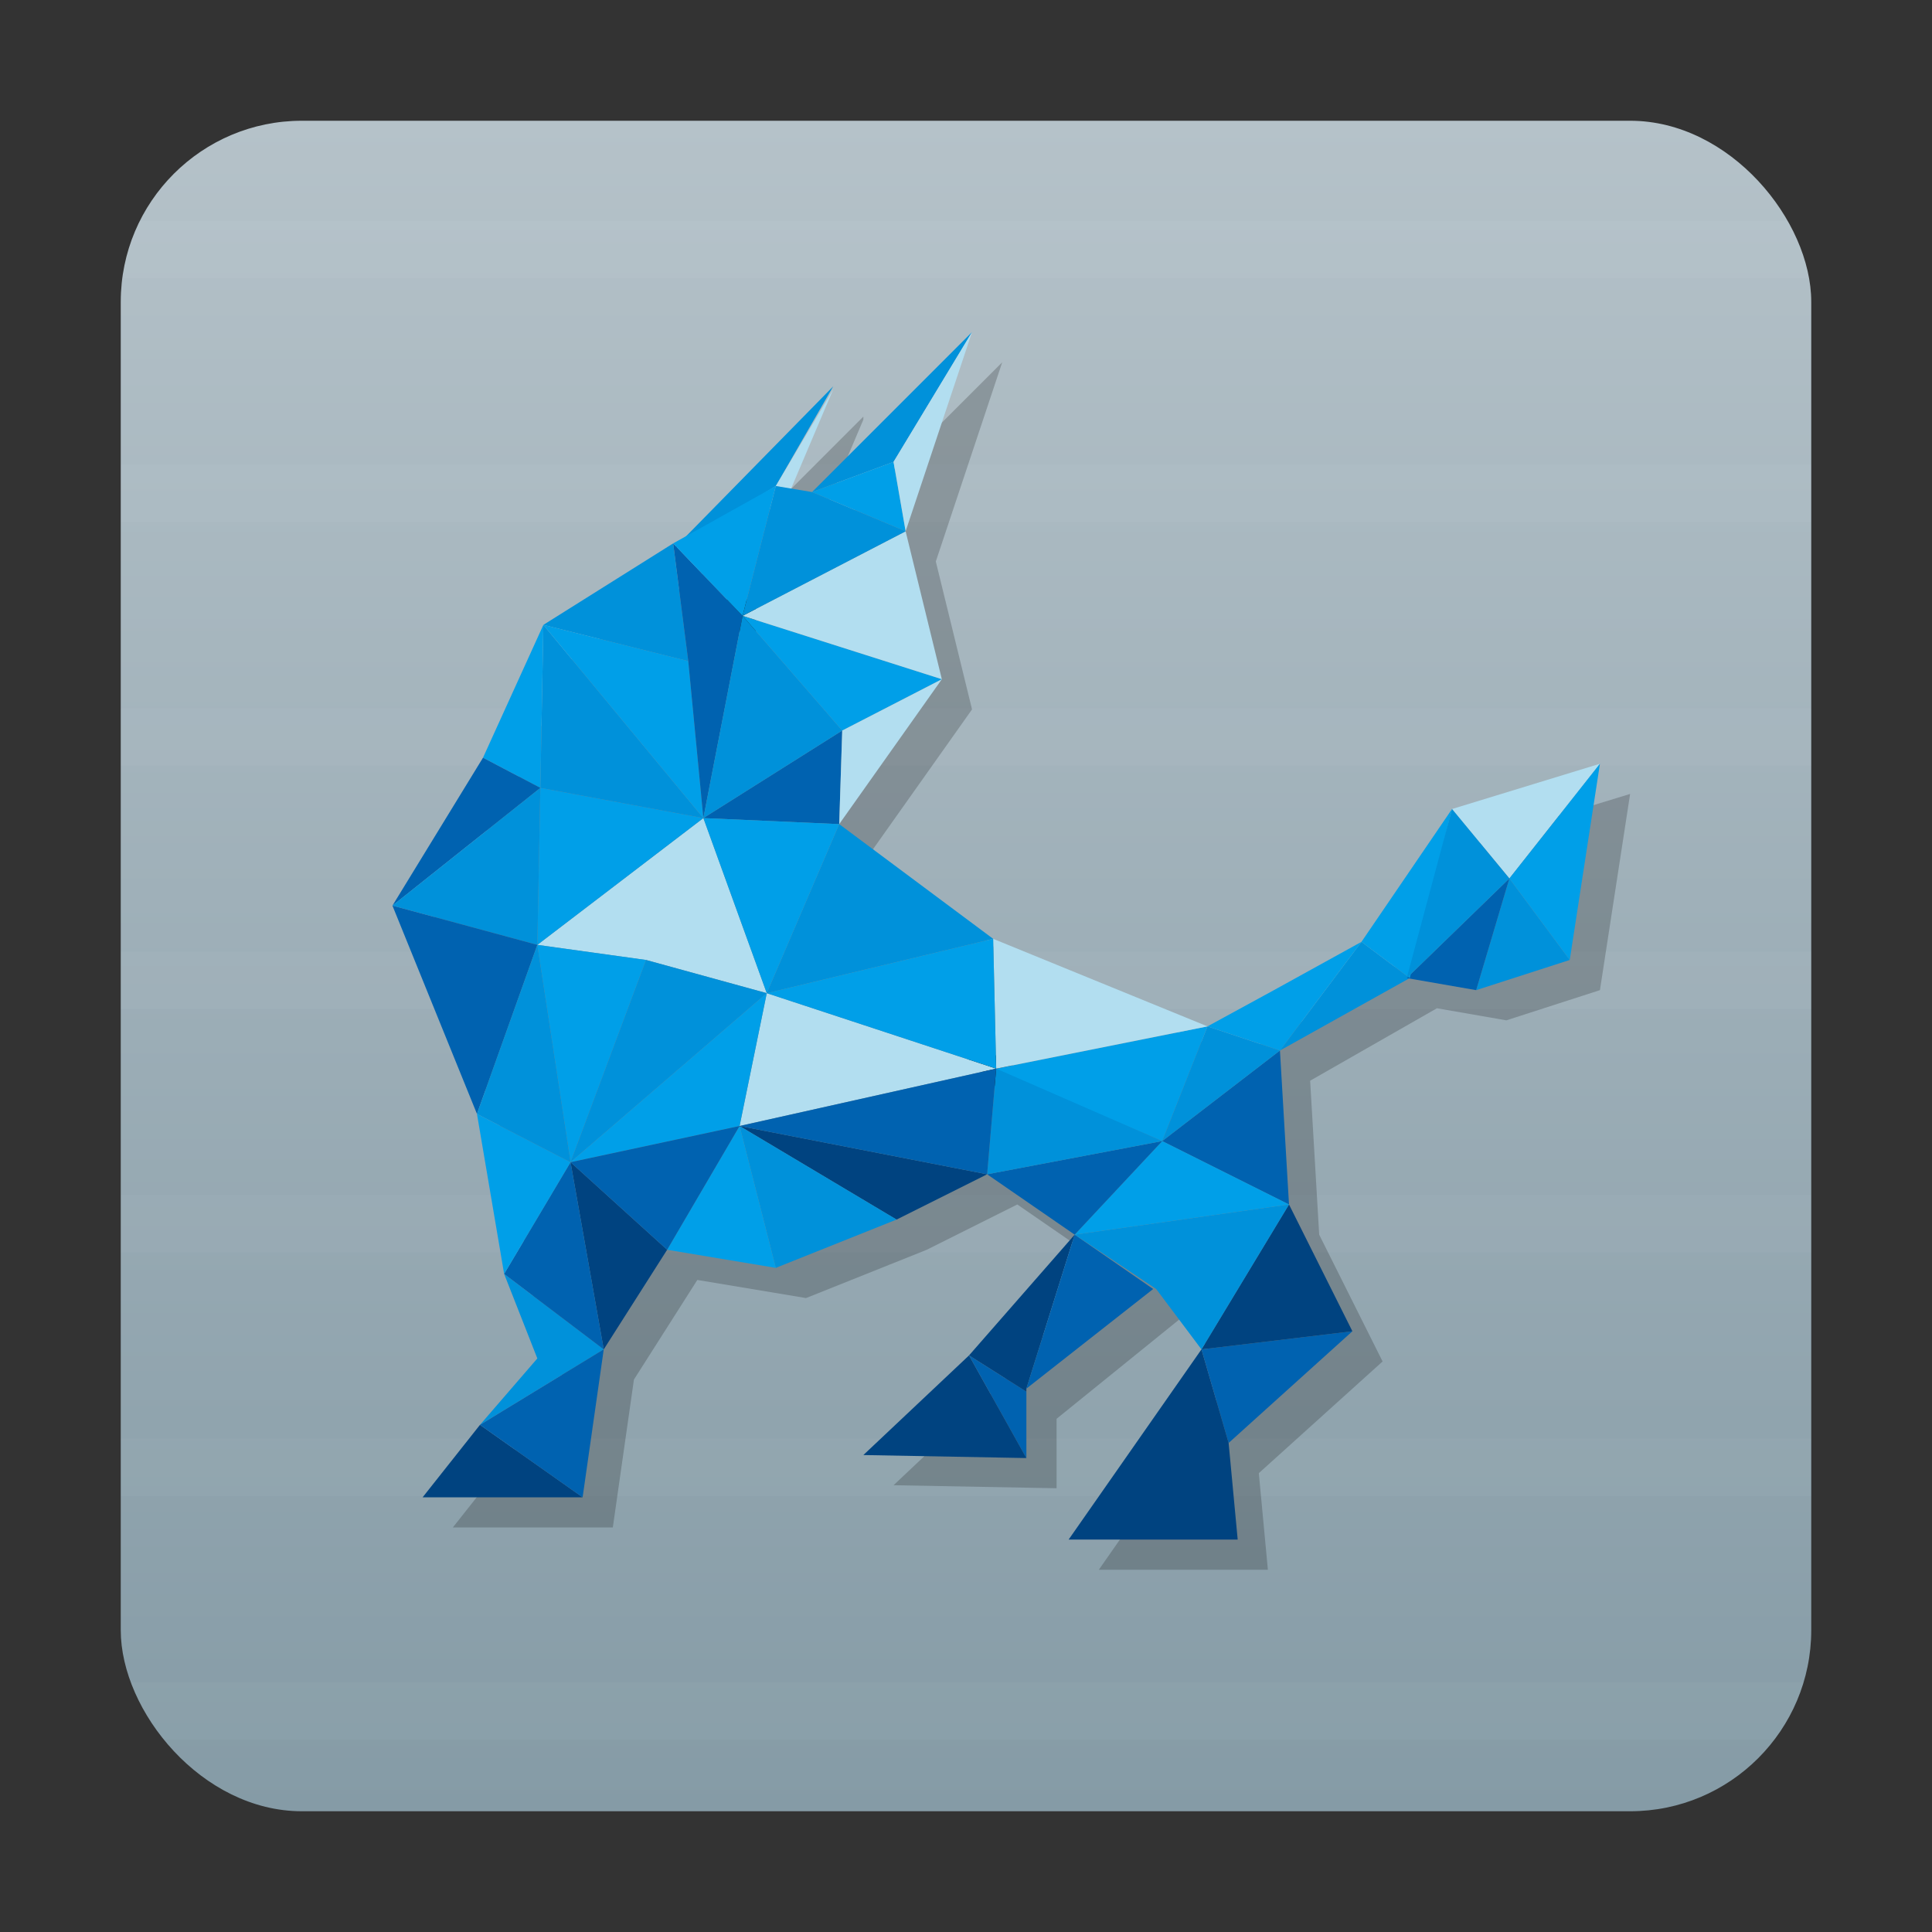 <?xml version="1.0" encoding="UTF-8"?>
<svg id="麒麟安装" viewBox="0 0 64 64" xmlns="http://www.w3.org/2000/svg">
 <rect x="0" y="0" width="64" height="64" fill="#333333" stroke="none"/>
 <defs>
  <style>.cls-1,.cls-5,.cls-8{fill:none;}.cls-1,.cls-5{opacity:0.3;}.cls-2{fill:url(#未命名的渐变_122);}.cls-3{clip-path:url(#clip-path);}.cls-4{opacity:0.1;}.cls-5{stroke:#fff;stroke-miterlimit:10;stroke-width:1.9px;}.cls-6{opacity:0.2;isolation:isolate;}.cls-7{fill:#b2def0;}.cls-8{stroke:#231815;stroke-width:0.88px;}.cls-9{fill:#009fe8;}.cls-10{fill:#0091da;}.cls-11{fill:#0062b0;}.cls-12{fill:#004380;}</style>
  <linearGradient id="未命名的渐变_122" x1="32" x2="32" y1="60" y2="4" gradientUnits="userSpaceOnUse">
   <stop stop-color="#859ba6" offset="0"/>
   <stop stop-color="#b5c2c9" offset="1"/>
  </linearGradient>
  <clipPath id="clip-path">
   <rect id="SVGID" class="cls-1" x="4" y="4" width="56" height="56" rx="6"/>
  </clipPath>
 </defs>
 <g id="_64" data-name="64">
  <rect class="cls-2" x="4" y="4" width="56" height="56" rx="6"/>
  <g id="_64-2" data-name="64">
   <g class="cls-3">
    <g class="cls-4">
     <line class="cls-5" x1="4" x2="60" y1="56.68" y2="56.68"/>
     <line class="cls-5" x1="4" x2="60" y1="48.61" y2="48.61"/>
     <line class="cls-5" x1="4" x2="60" y1="40.54" y2="40.54"/>
     <line class="cls-5" x1="4" x2="60" y1="32.47" y2="32.47"/>
     <line class="cls-5" x1="4" x2="60" y1="24.41" y2="24.41"/>
     <line class="cls-5" x1="4" x2="60" y1="16.34" y2="16.34"/>
     <line class="cls-5" x1="4" x2="60" y1="8.27" y2="8.27"/>
    </g>
   </g>
  </g>
 </g>
 <polygon class="cls-6" points="49.1 27.8 46.1 32.2 43.2 33.8 41 35 33.9 32.1 28.8 28.3 32.2 23.5 31 18.6 33.2 12 27.9 17.3 27.2 17.2 28.6 13.9 28.6 13.8 23.7 18.7 23.3 19 19 21.7 17 26.1 14 31 16.8 37.9 17.7 43.2 18.8 46 16.9 48.2 15 50.6 20.3 50.6 21 45.7 23.1 42.4 26.7 43 30.7 41.4 33.7 39.9 36.6 41.9 36.6 41.9 33.1 45.9 29.6 49.2 35 49.3 35 47.1 35 47 39.2 43.6 39.3 43.7 40.8 45.7 36.4 52 42 52 41.7 48.8 45.8 45.1 43.7 40.9 43.4 35.8 47.6 33.4 49.9 33.8 53 32.8 54 26.3"/>
 <g id="_64-2-2" data-name=" 64-2">
  <polygon class="cls-7" points="25.4 32.9 23.3 27.1 17.8 31.3 21.4 31.8"/>
  <polygon class="cls-8" points="33 35.4 33.1 35.5 33.1 35.4"/>
  <polygon class="cls-9" points="33.1 35.5 38.5 37.8 40 34 33 35.4"/>
  <polygon class="cls-7" points="24.5 37.3 33 35.4 25.4 32.9"/>
  <polygon class="cls-9" points="17.8 31.3 18.9 38.5 21.4 31.8"/>
  <polygon class="cls-10" points="21.4 31.8 18.9 38.5 25.4 32.9"/>
  <polygon class="cls-9" points="18.9 38.5 24.5 37.3 25.4 32.9"/>
  <polygon class="cls-8" points="24.5 20.3 24.6 20.4 24.6 20.4"/>
  <polygon class="cls-11" points="23.3 27.1 27.8 27.3 27.9 24.2"/>
  <polygon class="cls-10" points="32.9 31.1 27.8 27.3 25.4 32.9"/>
  <polygon class="cls-8" points="24.6 20.3 24.5 20.3 24.6 20.4"/>
  <polygon class="cls-9" points="25.4 32.9 27.8 27.3 23.3 27.1"/>
  <polygon class="cls-11" points="34 48.3 34 46.1 34 46.1 32.1 44.9"/>
  <polygon class="cls-12" points="28.6 48.2 34 48.3 32.1 44.9"/>
  <polygon class="cls-12" points="32.1 44.9 34 46.1 34 46 35.6 40.9"/>
  <polygon class="cls-11" points="40.7 47.8 44.8 44.1 39.8 44.7"/>
  <polygon class="cls-12" points="35.4 51 41 51 40.7 47.8 37.2 48.7 40.9 50.7 37.2 48.7 40.7 47.8 39.8 44.7"/>
  <polygon class="cls-11" points="34 46 38.2 42.7 35.6 40.9"/>
  <polygon class="cls-12" points="44.8 44.1 42.7 39.9 39.8 44.7"/>
  <polygon class="cls-12" points="14 49.6 19.3 49.6 15.9 47.2"/>
  <polygon class="cls-10" points="32.2 11 26.9 16.3 29.6 15.3"/>
  <polygon class="cls-10" points="27.6 12.8 22.3 18.2 25.7 16.1"/>
  <polygon class="cls-10" points="38.3 42.7 39.8 44.7 42.7 39.9 35.6 40.9"/>
  <polygon class="cls-9" points="29.6 15.3 26.9 16.3 30 17.6"/>
  <polygon class="cls-7" points="26.2 16.2 27.6 12.9 25.7 16.1"/>
  <polygon class="cls-7" points="30 17.6 32.2 11 29.6 15.3"/>
  <polygon class="cls-10" points="17.8 45 15.9 47.2 20 44.7 16.7 42.2"/>
  <polygon class="cls-9" points="17.9 26.1 17.8 31.3 23.3 27.1"/>
  <polygon class="cls-11" points="19.3 49.6 20 44.7 15.9 47.2"/>
  <polygon class="cls-11" points="42.7 39.9 42.4 34.8 38.5 37.8"/>
  <polygon class="cls-9" points="35.6 40.9 42.7 39.9 38.5 37.8"/>
  <polygon class="cls-10" points="38.5 37.8 42.4 34.8 40 34"/>
  <polygon class="cls-10" points="42.4 34.8 46.7 32.4 45.1 31.2"/>
  <polygon class="cls-11" points="32.7 38.9 35.6 40.9 38.5 37.8"/>
  <polygon class="cls-9" points="42.2 32.8 40 34 42.4 34.8 45.1 31.2"/>
  <polygon class="cls-12" points="29.7 40.4 32.7 38.9 24.5 37.3"/>
  <polygon class="cls-10" points="33 35.4 32.7 38.9 38.5 37.8"/>
  <polygon class="cls-11" points="33 35.4 24.5 37.3 32.7 38.9"/>
  <polygon class="cls-7" points="50 29.1 53 25.3 48.1 26.8"/>
  <polygon class="cls-10" points="48.9 32.8 52 31.8 50 29.1"/>
  <polygon class="cls-11" points="50 29.1 46.6 32.4 48.9 32.8"/>
  <polygon class="cls-9" points="45.1 31.2 46.7 32.4 48.1 26.8"/>
  <polygon class="cls-9" points="50 29.1 50 29.1 52 31.8 53 25.3"/>
  <polygon class="cls-10" points="48.1 26.8 46.6 32.4 50 29.1"/>
  <polygon class="cls-10" points="25.7 42 29.7 40.4 24.5 37.3"/>
  <polygon class="cls-10" points="23.3 27.1 18 20.7 17.9 26.1"/>
  <polygon class="cls-10" points="22.3 18 18 20.7 22.8 21.9"/>
  <polygon class="cls-9" points="22.8 21.9 18 20.7 23.3 27.1"/>
  <polygon class="cls-9" points="17.9 26.1 18 20.7 16 25.1"/>
  <polygon class="cls-11" points="23.3 27.1 24.6 20.4 24.5 20.3 22.3 18 22.8 21.9"/>
  <polygon class="cls-9" points="24.6 20.4 25.7 16.1 22.3 18 24.5 20.3"/>
  <polygon class="cls-11" points="16 25.1 13 30 17.9 26.1"/>
  <polygon class="cls-10" points="17.9 26.1 17.9 26.1 13 30 17.8 31.3"/>
  <polygon class="cls-12" points="20 44.7 22.1 41.4 18.9 38.5"/>
  <polygon class="cls-9" points="22.1 41.4 25.7 42 24.5 37.3"/>
  <polygon class="cls-11" points="16.7 42.2 20 44.7 18.9 38.5"/>
  <polygon class="cls-11" points="18.9 38.5 22.1 41.4 24.5 37.3"/>
  <polygon class="cls-11" points="13 30 15.8 36.9 17.8 31.3"/>
  <polygon class="cls-9" points="15.8 36.9 16.7 42.2 18.9 38.5"/>
  <polygon class="cls-10" points="17.8 31.3 15.8 36.9 18.9 38.5"/>
  <polygon class="cls-7" points="40 34 32.9 31.1 33 35.4"/>
  <polygon class="cls-9" points="33 35.4 33 35.4 32.9 31.1 25.4 32.9"/>
  <polygon class="cls-10" points="24.6 20.4 23.3 27.1 27.9 24.2"/>
  <polygon class="cls-9" points="24.6 20.4 27.9 24.2 31.2 22.5"/>
  <polygon class="cls-7" points="27.8 27.3 31.2 22.5 27.9 24.2"/>
  <polygon class="cls-7" points="24.6 20.4 31.2 22.5 30 17.6"/>
  <polygon class="cls-10" points="30 17.6 26.9 16.3 25.7 16.1 24.6 20.4"/>
 </g>
</svg>
